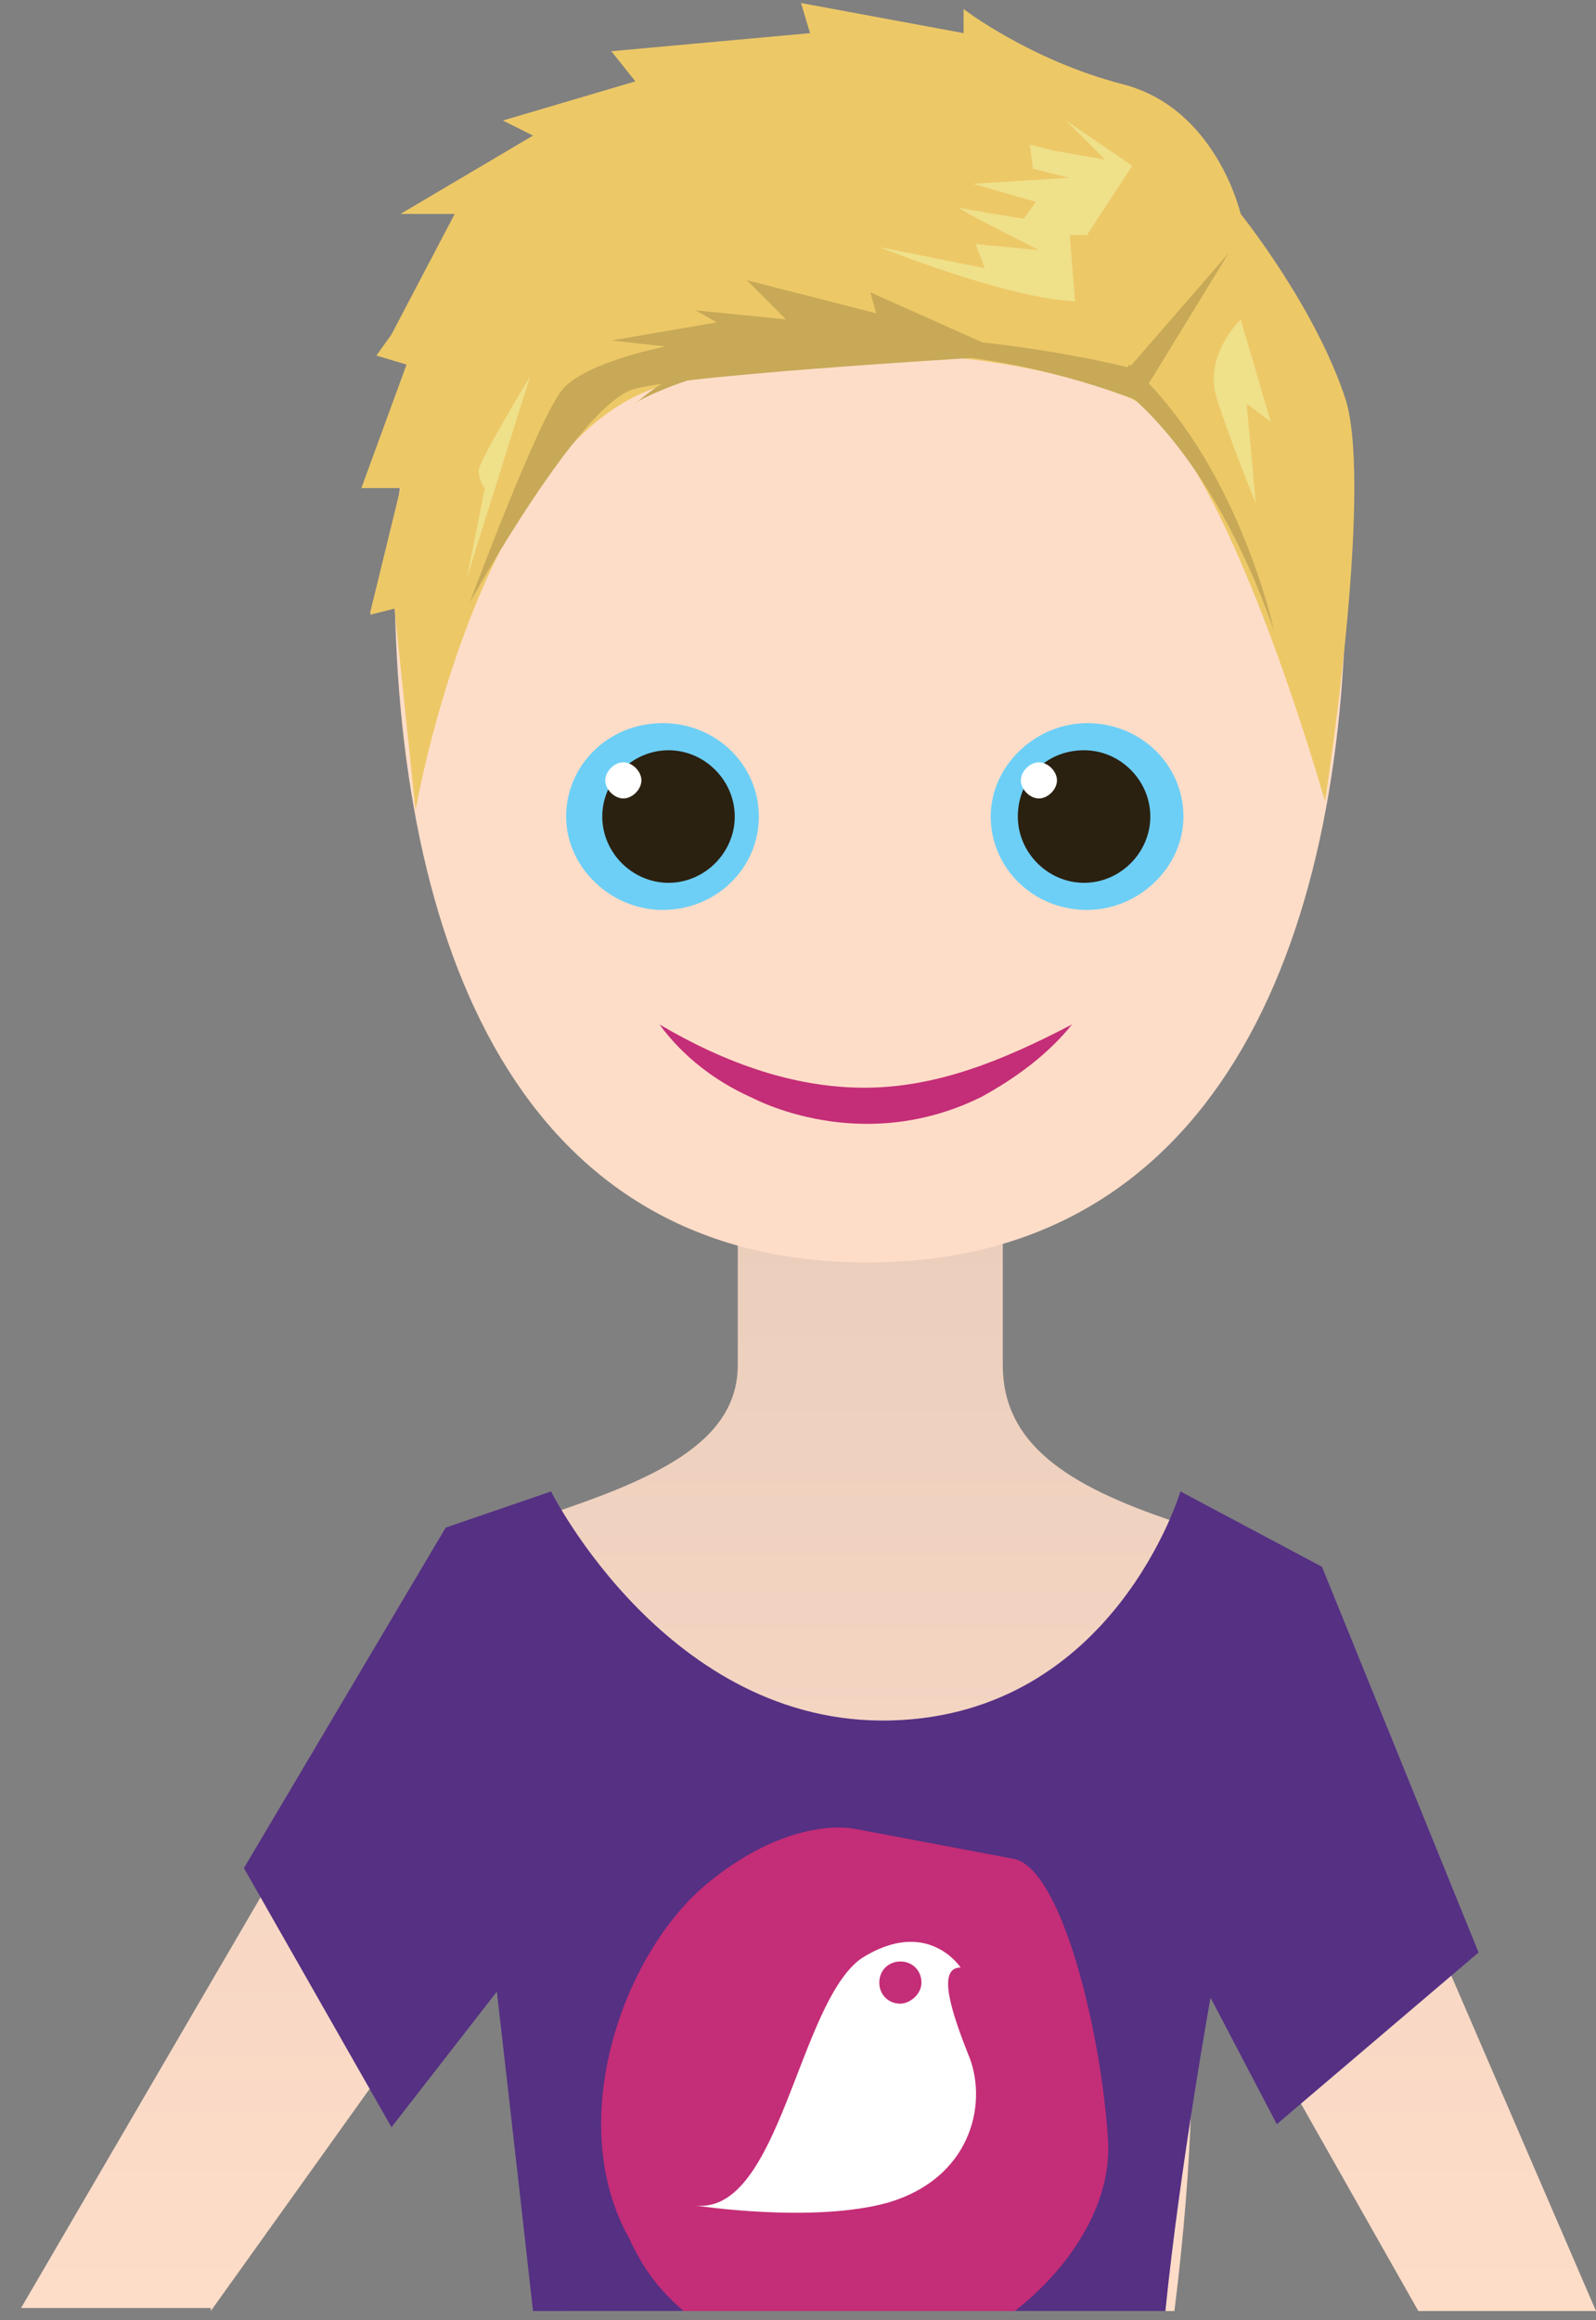 <?xml version="1.0" encoding="UTF-8"?>
<svg width="53px" height="77px" viewBox="0 0 53 77" version="1.1" xmlns="http://www.w3.org/2000/svg" xmlns:xlink="http://www.w3.org/1999/xlink">
    <rect x="0" y="0" width="53" height="77" fill="#808080" stroke="none"/>
    <!-- Generator: Sketch 52.2 (67145) - http://www.bohemiancoding.com/sketch -->
    <title>paars-shirt</title>
    <desc>Created with Sketch.</desc>
    <defs>
        <linearGradient x1="49.962%" y1="100.005%" x2="49.962%" y2="0.234%" id="linearGradient-1">
            <stop stop-color="#FEDDC8" offset="0%"></stop>
            <stop stop-color="#EACDBC" offset="100%"></stop>
        </linearGradient>
    </defs>
    <g id="Page-1" stroke="none" stroke-width="1" fill="none" fill-rule="evenodd">
        <g id="alle-poppetjes-od-copy" transform="translate(-435, -8)">
            <g id="paars-shirt" transform="translate(435, 8)">
                <path d="M7,76.7 L16.3,63.7 L18.8,76.7 L39,76.7 C40.3,66.3 39,62.4 39,62.4 L47.1,76.7 L53,76.7 L43.2,54 C43.2,54 42.7,51.7 39,50.5 C35.4,49.3 33.3,47.9 33.3,45.3 C33.3,42.7 33.3,38.5 33.3,38.5 L28.9,38.5 L24.5,38.5 C24.5,38.5 24.5,42.7 24.5,45.3 C24.5,47.9 21.7,49.1 18.1,50.3 C14.5,51.5 14,53.8 14,53.8 L0.7,76.6 L7,76.6 L7,76.7 Z" id="Path" fill="url(#linearGradient-1)"></path>
                <path d="M44.7,19 C44.7,31.6 40.2,41.9 28.8,41.9 C17.3,41.9 13.1,31.5 13.1,18.9 C13.1,6.3 23.8,3.8 29,3.8 C34.2,3.8 44.7,6.4 44.7,19 Z" id="Path" fill="#FEDDC8"></path>
                <path d="M25.2,27.1 C25.2,28.8 23.8,30.2 22,30.2 C20.3,30.2 18.8,28.8 18.8,27.1 C18.8,25.4 20.2,24 22,24 C23.8,24 25.2,25.4 25.2,27.1 Z" id="Path" fill="#6DCFF6"></path>
                <path d="M24.4,27.1 C24.4,28.3 23.4,29.3 22.2,29.3 C21,29.3 20,28.3 20,27.1 C20,25.9 21,24.9 22.2,24.9 C23.4,24.9 24.4,25.9 24.4,27.1 Z" id="Path" fill="#2B2111"></path>
                <path d="M21.3,25.9 C21.3,26.2 21,26.5 20.7,26.5 C20.4,26.5 20.1,26.2 20.1,25.9 C20.1,25.6 20.4,25.3 20.7,25.3 C21,25.3 21.3,25.6 21.3,25.9 Z" id="Path" fill="#FFFFFF"></path>
                <path d="M21.9,34 C24.1,35.3 26.4,36.1 28.7,36.1 C31.1,36.1 33.3,35.2 35.6,34 C34.8,35 33.7,35.8 32.6,36.4 C31.4,37 30.1,37.3 28.8,37.3 C27.5,37.3 26.1,37 24.9,36.4 C23.8,35.9 22.7,35.1 21.9,34 Z" id="Path" fill="#C42D77"></path>
                <path d="M32.9,27.1 C32.9,28.8 34.3,30.2 36.1,30.2 C37.8,30.2 39.3,28.8 39.3,27.1 C39.3,25.4 37.9,24 36.1,24 C34.4,24 32.9,25.4 32.9,27.1 Z" id="Path" fill="#6DCFF6"></path>
                <path d="M33.8,27.1 C33.8,28.3 34.8,29.3 36,29.3 C37.2,29.3 38.2,28.3 38.2,27.1 C38.2,25.9 37.2,24.9 36,24.9 C34.7,24.9 33.8,25.9 33.8,27.1 Z" id="Path" fill="#2B2111"></path>
                <path d="M33.9,25.9 C33.9,26.2 34.2,26.5 34.5,26.5 C34.8,26.5 35.1,26.2 35.1,25.9 C35.1,25.6 34.8,25.3 34.5,25.3 C34.2,25.3 33.9,25.6 33.9,25.9 Z" id="Path" fill="#FFFFFF"></path>
                <path d="M13.8,26.9 C13.8,26.9 15.9,14.6 22,12.8 C29.3,10.6 35.6,12.4 37.5,13.2 C40.6,14.5 44,26.6 44,26.6 C44,26.6 45.6,16.4 44.7,13.3 C43.7,10.2 41.2,7.1 41.2,7.1 C41.2,7.1 40.4,3.6 37.3,2.8 C34.2,2 32,0.3 32,0.3 L32,1.1 L26.6,0.1 L26.9,1.1 L20.3,1.7 L21.1,2.7 L16.7,4 L17.7,4.5 L13.3,7.1 L15.1,7.1 L13,11.1 L12.5,11.8 L13.5,12.1 L12,16.2 L13.3,16.2 L12.3,20.3 L12.3,20.4 L13.1,20.2 L13.8,26.9 Z" id="Path" fill="#EDC867"></path>
                <path d="M37.8,13.3 L40.8,8.4 L37.5,12.2 C37.5,12.2 25.7,9.2 21.1,13.4 C21,13.3 28,9.6 37.8,13.3 Z" id="Path" fill="#C7A957"></path>
                <path d="M37.1,12.8 C37.1,12.8 40.1,14.7 42.3,20.9 C42.3,20.9 41.1,15.3 37.5,12.1 L37.1,12.8 Z" id="Path" fill="#C7A957"></path>
                <path d="M33.6,11.8 L28.9,9.7 L29.1,10.4 L24.8,9.3 L26.1,10.6 L23.1,10.3 L23.8,10.7 L20.3,11.3 L22.1,11.5 C22.1,11.5 19.5,12 18.7,12.9 C17.9,13.8 15.6,20 15.6,20 C15.6,20 19.3,13.3 21.1,12.9 C23,12.4 33.6,11.8 33.6,11.8 Z" id="Path" fill="#C7A957"></path>
                <polygon id="Path" fill="#EFE08A" points="37.6 5.5 35.4 4 36.7 5.3 35 5 34.2 4.8 34.3 5.6 35.5 5.9 32.3 6.1 34.4 6.7 33.6 7.8 36.1 7.8"></polygon>
                <path d="M41.2,10.6 C41,10.8 40,11.9 40.4,13.2 C40.8,14.5 41.7,16.7 41.7,16.7 L41.4,13.4 L42.2,14 L41.2,10.6 Z" id="Path" fill="#EFE08A"></path>
                <path d="M35.7,10 C33.4,9.9 29.2,8.2 29.2,8.2 L32.7,8.9 L32.4,8.1 L34.5,8.3 C34.5,8.3 31.5,6.8 31.9,6.9 C32.3,7 35.5,7.5 35.5,7.5 L35.7,10 Z" id="Path" fill="#EFE08A"></path>
                <path d="M17.6,12.5 C17.1,14.1 15.5,19.2 15.5,19.2 L16.1,16.2 C16.1,16.2 15.9,16 15.9,15.6 C15.9,15.3 17.6,12.5 17.6,12.5 Z" id="Path" fill="#EFE08A"></path>
                <path d="M16.5,66.1 C16.5,66.1 17.2,72.2 17.7,76.7 L38.7,76.7 C39.2,71.8 40.2,66.3 40.2,66.3 L42.4,70.5 L49.1,64.8 L43.9,52 L39.2,49.5 C39.2,49.5 37,56.9 29.6,57.1 C22.2,57.3 18.3,49.5 18.3,49.5 L14.8,50.7 L8.1,62 L13,70.6 L16.5,66.1 Z" id="Path" fill="#553083"></path>
                <path d="M22.7,76.7 L33.7,76.7 C35.5,75.3 36.9,73.2 36.8,71.1 C36.6,67.6 35.3,62.1 33.7,61.7 C32.1,61.4 28.4,60.7 28.4,60.7 C28.4,60.7 26.3,60.2 23.5,62.5 C20.7,64.8 18.7,70.4 20.9,74.3 C21.4,75.4 22,76.1 22.7,76.7 Z" id="Path" fill="#C42D77"></path>
                <path d="M32.2,68.3 C31.6,66.8 31.1,65.3 31.9,65.3 C31.9,65.3 30.8,63.6 28.6,65 C26.5,66.5 25.9,73.5 23.1,73.2 C23.1,73.2 27,73.8 29.5,73.1 C32.2,72.3 32.8,69.9 32.2,68.3 Z M29.9,66.5 C29.5,66.5 29.2,66.2 29.2,65.8 C29.2,65.4 29.5,65.1 29.9,65.1 C30.3,65.1 30.6,65.4 30.6,65.8 C30.6,66.2 30.2,66.5 29.9,66.5 Z" id="Shape" fill="#FFFFFF" fill-rule="nonzero"></path>
            </g>
        </g>
    </g>
</svg>